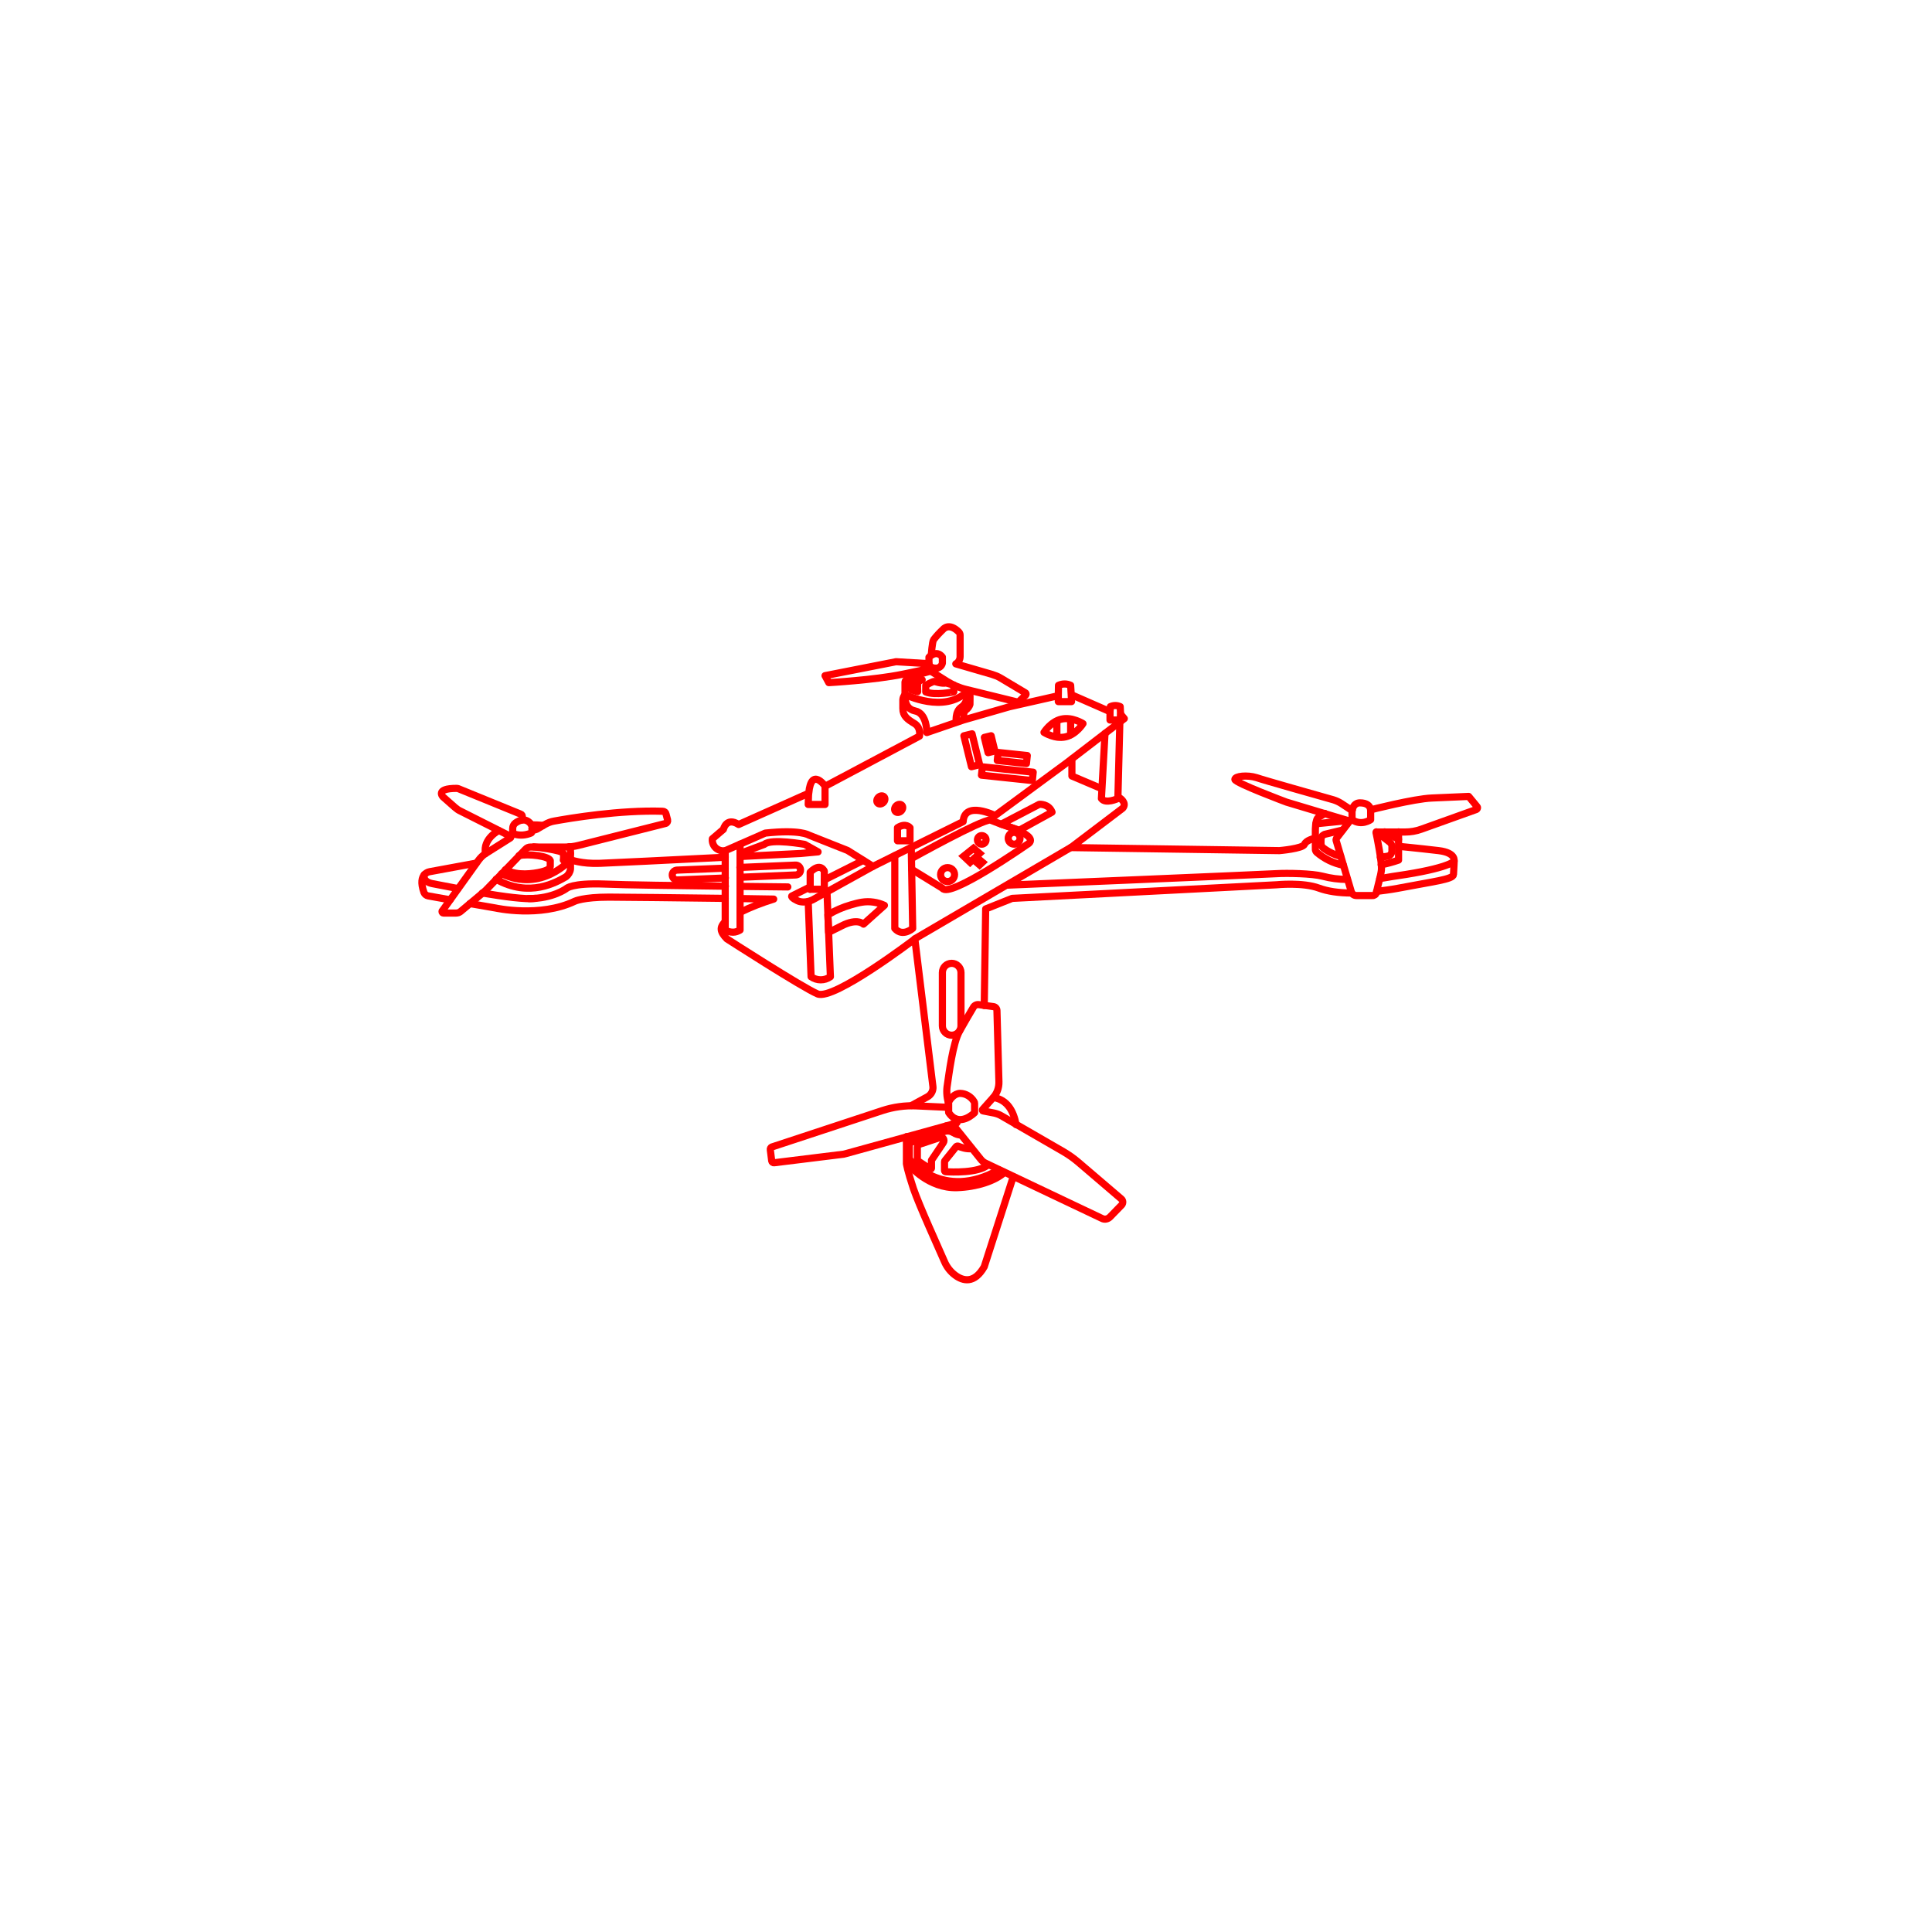 <?xml version="1.0" encoding="utf-8"?>
<!-- Generator: Adobe Illustrator 23.0.1, SVG Export Plug-In . SVG Version: 6.00 Build 0)  -->
<svg version="1.1" id="Layer_1" xmlns="http://www.w3.org/2000/svg" xmlns:xlink="http://www.w3.org/1999/xlink" x="0px" y="0px"
	 viewBox="0 0 1080 1080" style="enable-background:new 0 0 1080 1080;" xml:space="preserve">
<style type="text/css">
	.st0{fill:none;stroke:#FF0000;stroke-width:4;stroke-linecap:round;stroke-linejoin:round;}
	.st1{fill:none;stroke:#FF0000;stroke-width:4;stroke-miterlimit:10;}
</style>
<title>drone -3(red)</title>
<path class="st0" d="M769.5,498.3c3.3-0.4,8-1,11.7-1.7c19.7-3.8,31.1-5,31.3-7.7s0.4-7.5,0.4-7.5s-3,4-32.1,8.2
	c-3.1,0.4-6.8,1.2-9.5,1.5"/>
<path class="st0" d="M563.2,494.8c0,0,143.6-6,150-6.4s20.4-0.1,26.1,1.4c4.5,1.2,9.2,1.8,13.9,1.8"/>
<path class="st0" d="M534,625.4l1,1.3c0.2,0.3,0.2,0.7-0.1,1c-0.1,0.1-0.1,0.1-0.2,0.1l-61.9,17.1c-0.4,0.1-0.8,0.2-1.2,0.3
	l-38.9,4.8c-0.6,0.1-1.2-0.4-1.3-1l-0.8-6.3c-0.1-0.6,0.2-1.2,0.8-1.5l61.9-20.4c6.1-2,12.6-2.9,19-2.6l15.3,0.7
	c0.9,0,1.8,0.3,2.5,0.9l0,0"/>
<path class="st0" d="M530.1,616.2c-0.9-3.2-1.1-6.6-0.5-9.9c0.9-5.9,3-23.2,6.8-29.9c2.7-4.8,6-10.5,7.7-13.3
	c0.6-1.1,1.9-1.7,3.1-1.5l8.1,1.1c1.1,0.1,2,1.1,2,2.2l1.1,39.8c0.1,3.4-1.1,6.7-3.5,9.2l-5.7,6.4c-0.1,0.2-0.1,0.4,0.1,0.6
	c0.1,0,0.1,0.1,0.2,0.1l6.2,1.2c1.4,0.3,2.8,0.8,4,1.5l34.8,20.1c2.9,1.7,5.6,3.6,8.2,5.8l24.1,20.6c1,0.8,1.1,2.3,0.3,3.3
	c0,0-0.1,0.1-0.1,0.1l-6.5,6.7c-1.2,1.2-3,1.6-4.5,0.8l-65.1-30.9c-1-0.5-1.9-1.2-2.6-2.1l-15.9-19.8"/>
<path class="st0" d="M530.1,616.7c0-0.3,0.1-0.7,0.3-0.9c0.7-1.3,3-4.6,6.4-4.6c3.2,0.1,6.1,1.9,7.7,4.6c0.2,0.3,0.3,0.6,0.3,1v5.2
	c0,0-8.6,8.8-14.5-0.1V616.7z"/>
<path class="st0" d="M550.2,562.1l0.8-54l14.8-5.9l147.8-7.6c0,0,14.7-1.5,23.8,1.9c4.6,1.7,10.8,2.7,18.3,2.7"/>
<path class="st0" d="M532,538.5L532,538.5c2.8,0,5.2,2.3,5.2,5.2v29.8c0,2.8-2.3,5.2-5.2,5.2h0c-2.8,0-5.2-2.3-5.2-5.2v-29.8
	C526.8,540.8,529.1,538.5,532,538.5z"/>
<path class="st0" d="M755.8,453.2c0,0,0.5-4.4,4.4-4.4s6,1.7,6,4.4v5c0,0-5.2,3.7-10.4,0L755.8,453.2z"/>
<path class="st0" d="M734.7,468.7c0,0-4.5,0.9-5.5,3.3s-14,3.5-14,3.5l-116.6-1.7l29-22c2.6-3-1.6-5.7-1.6-5.7"/>
<path class="st0" d="M751,483.7c-5.6-1.1-10.7-3.6-15-7.3c-0.5-0.5-0.8-1.3-0.7-2v-10.1c0,0-0.1-6.5,1.8-7.5
	c1.2-0.6,2.4-1.3,3.5-2.1"/>
<path class="st0" d="M781.8,465v15.8c-3.2,1.1-6.4,2-9.7,2.6"/>
<path class="st0" d="M766.2,452.7c0,0,24.2-6.2,34.2-6.6l20.6-0.9l4.7,5.7c0.4,0.4,0.3,1-0.1,1.4c-0.1,0.1-0.2,0.1-0.3,0.2l-30.7,11
	c-3,1.1-6.1,1.6-9.2,1.6h-15.9c-0.2,0-0.3,0.1-0.3,0.3c0,0,0,0,0,0c0.5,2.4,3.5,16.9,3,21.1c-0.3,2.9-2.2,9.3-2.8,12.5
	c-0.2,1-1.2,1.7-2.2,1.6c0,0,0,0-0.1,0h-8.9c-1.3,0-2.5-0.8-2.8-2.1l-8.5-28.7c-0.1-0.4,0-0.8,0.2-1.2l7.4-9.6l-35.3-10.6
	c0,0-28.9-10.8-28.9-12.7s7-2.6,12.1-1c4.3,1.5,34.2,9.9,43,12.4c1.6,0.5,3.1,1.2,4.5,2.1l5.3,3.5l0.8,0"/>
<path class="st0" d="M781.8,473.1c0,0,10.5,1,22.4,2.4c10,1.2,8.6,5.9,8.6,5.9"/>
<path class="st0" d="M568,628.7c-1.4-7.6-4.9-13.9-12.6-15.2"/>
<path class="st0" d="M566.4,657.8L566.4,657.8l-16.2,50.3c-5.6,9.8-12,7.9-16.2,4.8c-2.7-2-4.8-4.7-6.1-7.8
	c-3.5-8.1-13.9-30.8-17.3-40.7c-3.4-10.2-3.9-13.9-3.9-13.9v-15.1"/>
<path class="st0" d="M561.5,655.4c-5.3,4.8-15.6,8.1-26.3,8.5c-16.3,0.6-26.9-12.6-26.9-12.6v-11.2c0-0.7,0.5-1.4,1.2-1.6l18.5-6
	c1.6-0.5,3.4-0.3,4.9,0.6c1.3,0.9,2.7,1.3,4.3,1.4"/>
<path class="st0" d="M525.7,635.8l-11.8,3.9c-0.7,0.2-1.1,0.8-1.1,1.5v7c0,0.3,0.2,0.6,0.4,0.8l6.7,4.4c0.2,0.2,0.6,0.1,0.7-0.1
	c0.1-0.1,0.1-0.2,0.1-0.3v-4.4l6.6-9.8c0.5-0.7,0.5-1.6,0.1-2.3l0,0C527,635.9,526.3,635.6,525.7,635.8z"/>
<path class="st0" d="M552.4,651.1c-5.5,4.8-20.7,4.1-23.8,3.9c-0.3,0-0.6-0.3-0.6-0.6v-5c0-0.3,0.1-0.5,0.3-0.7l6.2-7.7
	c0.3-0.3,0.7-0.4,1.1-0.3c1.4,0.6,4.7,1.8,7.5,1.4"/>
<path class="st0" d="M508.2,647.8c0,0,18.6,24,50.2,6.1"/>
<path class="st0" d="M532.9,633c0,0-3.3-1.5-4-3.6"/>
<path class="st0" d="M534.6,403.7c0,0-1-5.9,2.9-8.5s3.3-8.9,3.3-8.9s1.3,0.8,1.4,1.8s0,5.7,0,5.7c-0.4,1.2-1.2,2.3-2.3,3.1
	c-1.7,1.3-1.1,4.3-1.1,4.3"/>
<path class="st0" d="M540.8,386.4c-12.9,12.8-34.9,1.8-34.9,1.8v-7c0,0,0.1-2,5.3-3.5c5.2-1.5,8.1-2.3,8.1-2.3"/>
<path class="st0" d="M509.5,385.6v-4.4c0,0,4.5-1.7,6-1.2c0,0-2.3,0.7-2.5,1.9c-0.1,1.6-0.1,3.1,0,4.7c-0.7-0.1-1.3-0.3-2-0.5
	C510.5,386,510,385.8,509.5,385.6z"/>
<path class="st0" d="M517.5,386.8v-3.7c0,0,4-2.3,4.9-2.2c0,0,3.8,1.4,6.5,0.9l4.3,1.2v3.7C533.3,386.8,522.7,388.9,517.5,386.8z"/>
<path class="st0" d="M519.3,371l-18.4-1.1l-39.7,7.8l2.1,3.9c0,0,25.3-1.4,41.3-4.7c7.9-1.6,11.9-2.5,13.9-2.9
	c0.9-0.1,1.8-0.4,2.6-0.7"/>
<path class="st0" d="M519.3,370.6v-3.2c0,0,4.1-4.5,7.5-0.1v3.1c0,0.1,0,0.2,0,0.3c-0.4,1.8-2.1,3-3.9,2.8
	C520.8,373.5,519.2,372.5,519.3,370.6z"/>
<path class="st0" d="M520.6,366.2c0,0,0.5-7.5,1.3-8.6c1.6-2.1,3.4-4,5.3-5.8c0,0,3.2-4,8.7,1.4c0.5,0.5,0.8,1.1,0.8,1.8v12
	c0,1.7-0.9,3.3-2.4,4.1l0,0l20.3,5.9c1.6,0.5,3.2,1.1,4.7,2l13.9,8.3c0.4,0.2,0.5,0.7,0.3,1c0,0.1-0.1,0.1-0.1,0.2l-3.2,3.1
	c-0.6,0.6-1.5,0.9-2.4,0.6l-27.7-6.8c-3.8-0.9-7.4-2.5-10.7-4.5l-10.9-6.9l0,0"/>
<line class="st0" x1="753.8" y1="458.7" x2="735.6" y2="460.5"/>
<path class="st0" d="M750.5,464l-10,2.4c0,0-2,0.8-2,2.3c0,2.1-0.5,4,1.2,5.3c2.9,2.2,6.2,3.8,9.7,4.7"/>
<path class="st0" d="M769.4,465l7.5,5.8c0.7,0.6,1.2,1.5,1.2,2.4v2c0.1,0.9-0.2,1.9-0.8,2.6c-1,1.1-3.6,1-5.7,1.4"/>
<line class="st0" x1="774" y1="465" x2="781.8" y2="469.2"/>
<path class="st0" d="M286.6,465.2v-2.1c0-1.2,0.6-2.4,1.6-3.1c2.1-1.5,6-3.2,8.9,1.1c0.2,0.3,0.3,0.7,0.3,1.1v2.5
	c0,0.4-0.2,0.9-0.6,1c-2.9,1.2-6.1,1.5-9.1,0.6C287,466.3,286.6,465.8,286.6,465.2z"/>
<path class="st0" d="M297.4,463.3L297.4,463.3c0.7,0.6,1.7,0.8,2.6,0.3l4.6-2.7c1.6-0.9,3.3-1.6,5.1-1.9c8.8-1.6,36.7-6.3,60.8-5.5
	c0.9,0,1.6,0.6,1.8,1.5l0.9,3.4c0.2,0.8-0.3,1.7-1.1,1.9c0,0,0,0,0,0l-48.8,12.3c-2.4,0.6-4.8,0.9-7.2,0.9h-19.5
	c-1.1,0-2.1,0.4-2.8,1.2l-21.9,22.6c-0.5,0.5-1,1-1.5,1.4l-12.9,10.8c-0.7,0.6-1.6,0.9-2.6,0.9h-7c-0.4,0-0.8-0.3-0.8-0.8
	c0-0.2,0-0.4,0.2-0.5l20.2-28.2c1.1-1.5,2.4-2.8,4-3.8l13.8-8.7c0.3-0.2,0.4-0.5,0.2-0.8c-0.1-0.1-0.2-0.2-0.3-0.2l-27.8-14
	c-1.1-0.5-2.1-1.2-3-2l-6.7-5.9c0,0-4.9-4.8,7.6-4.8c0.3,0,0.7,0.1,1,0.2l34.8,14.2c0.6,0.2,0.9,0.8,0.9,1.4v1.8"/>
<path class="st0" d="M251.6,503l-12.3-2.2c-1-0.2-1.9-0.9-2.3-1.9c-2-5.6-1.1-8.5,0.3-10l0,0c0.7-0.8,1.7-1.4,2.8-1.6l26.1-4.8"/>
<path class="st0" d="M413.8,490.4l31.1-1.3c1.5-0.1,2.7-1.4,2.6-2.9l0,0c-0.1-1.5-1.3-2.7-2.9-2.6l-31,1.3"/>
<path class="st0" d="M405.3,485.3l-26.9,1.1c-1.5,0.1-2.7,1.3-2.6,2.9l0,0c0.1,1.5,1.3,2.7,2.9,2.6l26.8-1.1"/>
<path class="st0" d="M413.7,495.5c15.5,0.2,26.7,0.3,26.7,0.3"/>
<path class="st0" d="M295.6,502.3c13.4,0.1,21-5.6,21-5.6s3-3.2,21.4-2.5c11.1,0.5,42.3,0.9,67.5,1.2"/>
<path class="st0" d="M282.5,486.2c6.8,3.6,15.7,2.2,20,1.2c1.5-0.4,4.9-1.2,5.1-3.1V481c-0.9-2.4-12-3.9-17.5-2.7"/>
<path class="st0" d="M318.2,473.3l0.2,0.3c0.3,0.5,0.5,1.2,0.5,1.8v10.4c-0.2,1.7-1.1,3.2-2.5,4.3c-5.1,2.9-20.3,12-39.1,1.4"/>
<path class="st0" d="M298.4,473.4c0,0,16.2,1.8,16.5,3.7c0.2,1.2,0.2,2.5,0,3.7c0,0,0,0.1,0.1,0.1c0,0,0.1,0,0.1,0
	c0.7-0.5,3.3-2.4,3.8-3.8"/>
<path class="st0" d="M269.6,499.2c12,2,24.2,3.7,29.7,3"/>
<path class="st0" d="M256,496.7c-6.3-1.2-11.4-2.2-14.1-2.7c-5.9-1.1-4.8-4.8-4.7-5.1l0,0"/>
<path class="st0" d="M278.8,464.3c0,0-9,4.5-7.4,12.8"/>
<path class="st0" d="M297.1,461.1c2.2,0,4.3,0.1,6.5,0.3"/>
<path class="st0" d="M405.4,502.2c-24.4-0.3-56.4-0.7-65-0.7c-14.4,0-19.1,2.3-19.1,2.3c-19.5,9.3-44.2,3.8-44.2,3.8l-14.4-2.5"/>
<path class="st0" d="M413.7,510c6.1-3,12.3-5.4,18.8-7.4l-18.8-0.3"/>
<path class="st0" d="M509.5,618l9-4.9c2.1-1.2,3.3-3.5,3-5.8l-10.1-82.4c0,0-45.4,34.6-54.4,30.7s-50.7-30.8-50.7-30.8
	c-3.9-4-4.1-6.5-0.9-9.6"/>
<path class="st0" d="M598.8,388.1v0.2l21.7,9.5c0.1-0.9,0.2-1.9,0.2-2.8c1.8-0.8,3.7-0.8,5.5,0l0.2,4.2l2.1,2.5l-32.3,24.8
	l-39.9,29.4c0,0-17.2-8.5-17.9,3.4l-50.4,25l-14.2-8.9l-21.7-8.6c0,0-4.8-3.2-24.3-1.1l-22.3,9.8c-2,0.4-4-0.2-5.5-1.6
	c-1.3-1.3-2-3.1-1.8-5l6.2-5.3c0,0,1.6-7.1,8.5-2.7l39.2-17.5c1.4-14.9,9.2-3.9,9.2-3.9l52.7-28c0,0,1-4.8-2.9-7.1s-6.4-4.2-6.4-8.3
	V391c0.1-1.1,0.6-2.1,1.4-2.8c0,0-1.4,7.8,5.4,9.2c6.8,1.3,6.6,12.1,6.6,12.1l20.4-7l25.7-7.4l27.4-6.2l0.1-5.8c2.2-1,4.7-1,6.8,0
	L598.8,388.1l0.2,4.1h-7.4v-3.1"/>
<path class="st0" d="M617.7,410l-2,36.4c2.3,3.2,9.2,0,9.2,0l1.1-42.7"/>
<polyline class="st0" points="615.7,440.8 599.2,433.8 599.2,424.3 "/>
<path class="st0" d="M500.2,478.3v40.7c4.3,5,10,0,10,0l-0.8-45.3"/>
<path class="st0" d="M482.5,481c-5.9,3-14.2,7.1-21.7,10.9"/>
<path class="st0" d="M452.9,495.8l-10.3,5.1c-0.6,0.7,3,2.8,4.6,3.1c2.3,0.5,4.7,0.1,6.9-0.9l33.9-18.8"/>
<path class="st0" d="M501.7,470v-7.3c4.7-3,7,0,7,0v7.3H501.7z"/>
<path class="st0" d="M569.8,464.1l18.3-10.1c-1.8-4.8-7.1-4.4-7.1-4.4l-21.3,11.1L569.8,464.1z"/>
<path class="st0" d="M451.8,504l1.6,42c3.2,2.3,7.6,2.3,10.8,0l-1.9-47.4"/>
<path class="st0" d="M452.9,497.2v-9.6c5.8-5.8,7.9-0.6,7.9-0.6v10.1H452.9z"/>
<path class="st0" d="M482.7,516.6l11.7-10.5c-1.9-0.9-4-1.5-6.1-1.8c-4.7-0.7-8.4,0.3-12.6,1.5c-4.5,1.3-8.9,3.2-12.9,5.6l0.4,9.8
	l7.2-3.6C479.3,513,482.7,516.6,482.7,516.6z"/>
<path class="st0" d="M509.7,486l17.1,10.5c3.8,6,47.2-24.3,47.2-24.3c8.9-4.8-14.2-11.4-14.2-11.4l-6.2-2.4
	c-5-0.2-43.3,21.1-43.3,21.1"/>
<polyline class="st0" points="620.5,397.9 620.5,402.5 626,402.5 626.5,399.2 "/>
<line class="st0" x1="590.8" y1="403.1" x2="590.8" y2="411.9"/>
<line class="st0" x1="598.5" y1="402" x2="598.5" y2="410.7"/>
<polyline class="st0" points="452,443.5 451.8,449.7 461.2,449.7 461.2,439.6 "/>
<line class="st0" x1="511.4" y1="524.8" x2="598.5" y2="473.8"/>
<line class="st0" x1="405.4" y1="475.6" x2="405.4" y2="479.2"/>
<line class="st0" x1="413.7" y1="471.9" x2="413.7" y2="478.8"/>
<line class="st0" x1="405.4" y1="490.7" x2="405.4" y2="502.3"/>
<polyline class="st0" points="405.4,485.3 405.4,486 405.4,490.7 "/>
<line class="st0" x1="405.4" y1="478.8" x2="405.4" y2="485.3"/>
<path class="st0" d="M405.4,514.8v-12.4"/>
<path class="st0" d="M405.4,514.8v5.1c1.3,0.8,2.8,1.2,4.4,1.2c1.4,0,2.7-0.5,3.9-1.2v-17.5"/>
<path class="st0" d="M605.4,404.5c0,0-3.7,6-9.7,7.4s-12.1-2.5-12.1-2.5s3.7-6,9.7-7.4S605.4,404.5,605.4,404.5z"/>
<path class="st0" d="M405.4,479.2c-29.4,1.5-64.4,3.2-70.1,3.4c-10.2,0.4-16.4-2-16.4-2s-16,18.5-38.5,7.8"/>
<path class="st0" d="M413.7,477.1l13.6-5.1c3.7-3.4,22.5,0,22.5,0l7.5,4.2l-9.7,0.9l-33.9,1.7"/>
<rect x="561.2" y="418.2" transform="matrix(0.105 -0.994 0.994 0.105 74.028 947.249)" class="st0" width="4.7" height="28.6"/>
<rect x="564.1" y="415.5" transform="matrix(0.105 -0.994 0.994 0.105 85.247 942.194)" class="st0" width="4.5" height="16.4"/>
<rect x="541" y="410.6" transform="matrix(0.971 -0.238 0.238 0.971 -84.22 141.382)" class="st0" width="4.7" height="17.8"/>
<rect x="551.4" y="411.7" transform="matrix(0.971 -0.238 0.238 0.971 -83.139 143.683)" class="st0" width="3.9" height="8.8"/>
<ellipse transform="matrix(0.707 -0.707 0.707 0.707 -171.957 479.19)" class="st0" cx="492.5" cy="447.2" rx="2.5" ry="2"/>
<ellipse transform="matrix(0.707 -0.707 0.707 0.707 -172.394 487.67)" class="st0" cx="502.5" cy="451.9" rx="2.5" ry="2"/>
<circle class="st0" cx="529.7" cy="488.9" r="3.9"/>
<circle class="st0" cx="566.9" cy="468.6" r="3.3"/>
<circle class="st1" cx="548.8" cy="469.5" r="2.4"/>
<polygon class="st1" points="544,480.4 542.3,482 538.7,478.6 544.2,474.2 547.6,477.1 545.6,479 549.2,482 547.6,483.5 "/>
<line class="st0" x1="413.7" y1="490.4" x2="413.7" y2="502.3"/>
<line class="st0" x1="413.7" y1="484.9" x2="413.7" y2="490.4"/>
<line class="st0" x1="413.7" y1="478.8" x2="413.7" y2="484.9"/>
</svg>
